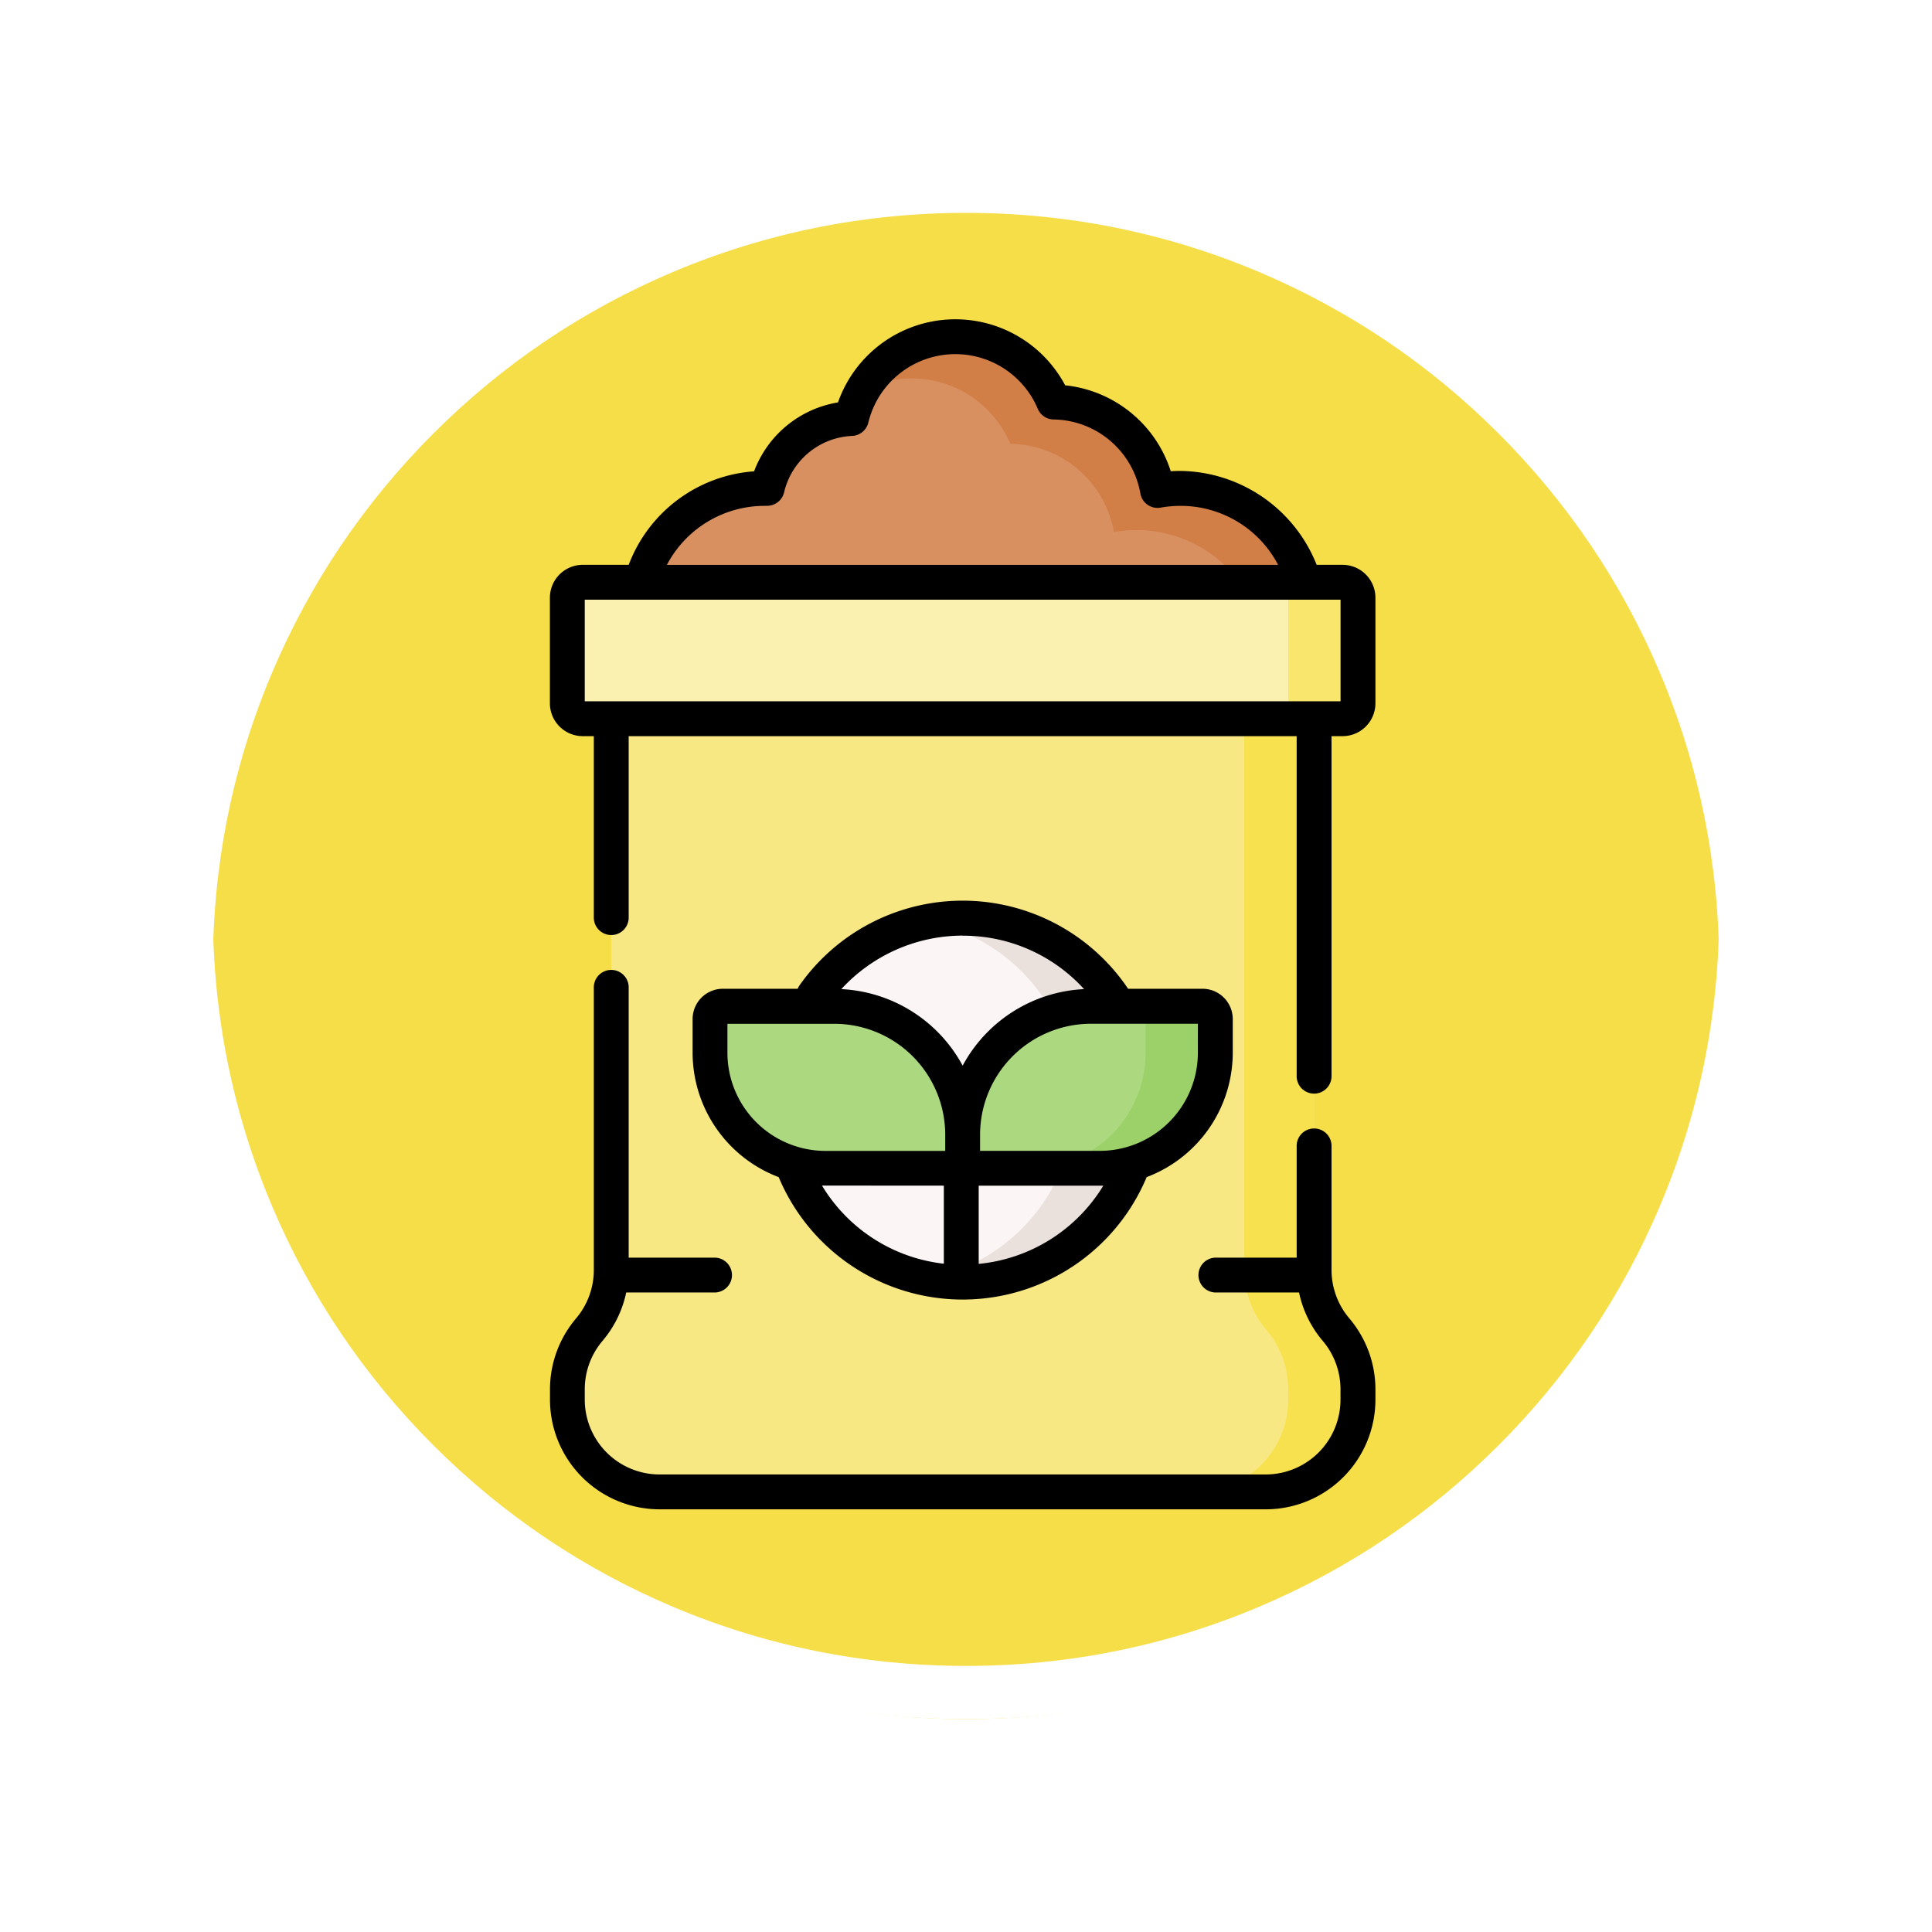 <svg xmlns="http://www.w3.org/2000/svg" xmlns:xlink="http://www.w3.org/1999/xlink" width="108.914" height="108.914" viewBox="0 0 108.914 108.914">
  <defs>
    <filter id="Path_874925" x="0" y="0" width="108.914" height="108.914" filterUnits="userSpaceOnUse">
      <feOffset dy="3" input="SourceAlpha"/>
      <feGaussianBlur stdDeviation="3" result="blur"/>
      <feFlood flood-opacity="0.161"/>
      <feComposite operator="in" in2="blur"/>
      <feComposite in="SourceGraphic"/>
    </filter>
  </defs>
  <g id="Group_1113161" data-name="Group 1113161" transform="translate(5083 3190)">
    <g id="Group_1111495" data-name="Group 1111495" transform="translate(-5882.5 -5136.211)">
      <g id="Group_1107913" data-name="Group 1107913" transform="translate(808.5 1952.211)">
        <g transform="matrix(1, 0, 0, 1, -9, -6)" filter="url(#Path_874925)">
          <g id="Path_874925-2" data-name="Path 874925" transform="translate(9 6)" fill="#f3d82a" opacity="0.859">
            <path d="M 45.457 89.414 C 39.522 89.414 33.766 88.252 28.347 85.96 C 23.113 83.746 18.412 80.577 14.375 76.539 C 10.337 72.502 7.168 67.801 4.954 62.567 C 2.662 57.149 1.5 51.392 1.5 45.457 C 1.5 39.522 2.662 33.766 4.954 28.347 C 7.168 23.113 10.337 18.412 14.375 14.375 C 18.412 10.337 23.113 7.168 28.347 4.954 C 33.766 2.662 39.522 1.5 45.457 1.5 C 51.392 1.5 57.148 2.662 62.566 4.954 C 67.8 7.168 72.502 10.337 76.539 14.375 C 80.576 18.412 83.746 23.113 85.96 28.347 C 88.252 33.766 89.414 39.522 89.414 45.457 C 89.414 51.392 88.252 57.149 85.96 62.567 C 83.746 67.801 80.576 72.502 76.539 76.539 C 72.502 80.577 67.8 83.746 62.566 85.96 C 57.148 88.252 51.392 89.414 45.457 89.414 Z" stroke="none"/>
            <path d="M 45.457 3 C 39.724 3 34.164 4.122 28.932 6.335 C 23.876 8.473 19.335 11.535 15.435 15.435 C 11.535 19.335 8.473 23.876 6.335 28.932 C 4.122 34.164 3 39.724 3 45.457 C 3 51.19 4.122 56.75 6.335 61.982 C 8.473 67.038 11.535 71.579 15.435 75.479 C 19.335 79.379 23.876 82.441 28.932 84.579 C 34.164 86.792 39.724 87.914 45.457 87.914 C 51.19 87.914 56.75 86.792 61.982 84.579 C 67.037 82.441 71.578 79.379 75.478 75.479 C 79.378 71.579 82.44 67.038 84.578 61.982 C 86.791 56.75 87.914 51.19 87.914 45.457 C 87.914 39.724 86.791 34.164 84.578 28.932 C 82.44 23.876 79.378 19.335 75.478 15.435 C 71.578 11.535 67.037 8.473 61.982 6.335 C 56.75 4.122 51.19 3 45.457 3 M 45.457 0 C 70.562 0 90.914 20.352 90.914 45.457 L 90.914 45.457 C 90.914 70.562 70.562 90.914 45.457 90.914 C 20.352 90.914 0 70.562 0 45.457 L 0 45.457 C 0 20.352 20.352 0 45.457 0 Z" stroke="none" fill="#fff"/>
          </g>
        </g>
        <g id="Path_874923" data-name="Path 874923" transform="translate(0 0)" fill="none">
          <path d="M45.457,0A45.457,45.457,0,0,1,90.914,45.457h0A45.457,45.457,0,0,1,0,45.457H0A45.457,45.457,0,0,1,45.457,0Z" stroke="none"/>
          <path d="M 45.457 3 C 39.724 3 34.164 4.122 28.932 6.335 C 23.876 8.473 19.335 11.535 15.435 15.435 C 11.535 19.335 8.473 23.876 6.335 28.932 C 4.122 34.164 3 39.724 3 45.457 C 3 51.19 4.122 56.75 6.335 61.982 C 8.473 67.038 11.535 71.579 15.435 75.479 C 19.335 79.379 23.876 82.441 28.932 84.579 C 34.164 86.792 39.724 87.914 45.457 87.914 C 51.19 87.914 56.75 86.792 61.982 84.579 C 67.037 82.441 71.578 79.379 75.478 75.479 C 79.378 71.579 82.44 67.038 84.578 61.982 C 86.791 56.75 87.914 51.19 87.914 45.457 C 87.914 39.724 86.791 34.164 84.578 28.932 C 82.44 23.876 79.378 19.335 75.478 15.435 C 71.578 11.535 67.037 8.473 61.982 6.335 C 56.75 4.122 51.19 3 45.457 3 M 45.457 0 C 70.562 0 90.914 20.352 90.914 45.457 L 90.914 45.457 C 90.914 70.562 70.562 90.914 45.457 90.914 C 20.352 90.914 0 70.562 0 45.457 L 0 45.457 C 0 20.352 20.352 0 45.457 0 Z" stroke="none" fill="#fff"/>
        </g>
      </g>
    </g>
    <g id="Group_1113160" data-name="Group 1113160" transform="translate(-5130.413 -3172)">
      <path id="Path_901425" data-name="Path 901425" d="M146.413,16.049a7.259,7.259,0,0,0-1.282.116,6.027,6.027,0,0,0-5.845-4.98,6.028,6.028,0,0,0-11.414.928,5.1,5.1,0,0,0-4.75,3.94c-.045,0-.089,0-.134,0a7.217,7.217,0,0,0,0,14.434h23.424s7.217-3.231,7.217-7.217A7.217,7.217,0,0,0,146.413,16.049Z" transform="translate(-32.464 -6.517)" fill="#d99061"/>
      <path id="Path_901426" data-name="Path 901426" d="M230.867,16.049a7.259,7.259,0,0,0-1.282.116,6.027,6.027,0,0,0-5.845-4.98,6.028,6.028,0,0,0-10.779-.661,6.029,6.029,0,0,1,8.323,3.012,6.027,6.027,0,0,1,5.845,4.98,7.215,7.215,0,0,1,7.357,10.993,7.216,7.216,0,0,0-3.62-13.459Z" transform="translate(-116.918 -6.517)" fill="#d17e47"/>
      <path id="Path_901427" data-name="Path 901427" d="M128.01,202.913V171.84H88.388v31.073a5.2,5.2,0,0,1-1.238,3.367,5.2,5.2,0,0,0-1.238,3.367v.583a5.2,5.2,0,0,0,5.2,5.2h34.175a5.2,5.2,0,0,0,5.2-5.2v-.583a5.2,5.2,0,0,0-1.238-3.367A5.2,5.2,0,0,1,128.01,202.913Z" transform="translate(-6.517 -149.324)" fill="#f8e883"/>
      <circle id="Ellipse_11847" data-name="Ellipse 11847" cx="10.259" cy="10.259" r="10.259" transform="translate(91.424 33.76)" fill="#fcf5f5"/>
      <path id="Path_901428" data-name="Path 901428" d="M364.3,206.28a5.2,5.2,0,0,1-1.238-3.367V171.84h-3.931v31.073a5.2,5.2,0,0,0,1.238,3.367,5.2,5.2,0,0,1,1.238,3.367v.583a5.2,5.2,0,0,1-5.2,5.2h3.931a5.2,5.2,0,0,0,5.2-5.2v-.583A5.2,5.2,0,0,0,364.3,206.28Z" transform="translate(-241.573 -149.324)" fill="#f8e14e"/>
      <path id="Path_901429" data-name="Path 901429" d="M242.965,257.656a10.3,10.3,0,0,0-1.965.19,10.258,10.258,0,0,1,0,20.137,10.258,10.258,0,1,0,1.965-20.327Z" transform="translate(-141.283 -223.896)" fill="#ebe1dc"/>
      <path id="Path_901430" data-name="Path 901430" d="M129.616,120.827H86.783a.87.87,0,0,1-.87-.87v-5.952a.87.87,0,0,1,.87-.87h42.833a.87.87,0,0,1,.87.87v5.952A.87.87,0,0,1,129.616,120.827Z" transform="translate(-6.517 -98.311)" fill="#faf0b0"/>
      <path id="Path_901431" data-name="Path 901431" d="M161.538,304.688h-7.732a6.511,6.511,0,0,1-6.511-6.511v-1.9a.723.723,0,0,1,.723-.723H154.3a7.235,7.235,0,0,1,7.235,7.235Z" transform="translate(-59.856 -256.831)" fill="#acd980"/>
      <path id="Path_901432" data-name="Path 901432" d="M256,304.688h7.732a6.511,6.511,0,0,0,6.512-6.511v-1.9a.723.723,0,0,0-.723-.723h-6.286A7.235,7.235,0,0,0,256,302.793Z" transform="translate(-154.318 -256.831)" fill="#acd980"/>
      <path id="Path_901433" data-name="Path 901433" d="M393.378,113.135h-3.931a.87.87,0,0,1,.87.87v5.952a.87.87,0,0,1-.87.87h3.931a.87.87,0,0,0,.87-.87V114A.87.87,0,0,0,393.378,113.135Z" transform="translate(-270.28 -98.311)" fill="#f9e66c"/>
      <path id="Path_901434" data-name="Path 901434" d="M294.732,295.557H290.8a.723.723,0,0,1,.723.723v1.9a6.511,6.511,0,0,1-6.511,6.511h3.93a6.511,6.511,0,0,0,6.511-6.511v-1.9A.723.723,0,0,0,294.732,295.557Z" transform="translate(-179.529 -256.83)" fill="#9cd169"/>
      <path id="Path_901435" data-name="Path 901435" d="M123.1,13.841h-1.462a8.379,8.379,0,0,0-7.688-5.293q-.267,0-.537.018a7.016,7.016,0,0,0-5.953-4.845,7.012,7.012,0,0,0-12.807.965A6.108,6.108,0,0,0,89.924,8.57a8.184,8.184,0,0,0-7.068,5.271H80.266a1.855,1.855,0,0,0-1.853,1.853v5.952A1.855,1.855,0,0,0,80.266,23.5h.623V33.76a.983.983,0,0,0,1.965,0V23.5h37.657V42.637a.983.983,0,1,0,1.965,0V23.5h.622a1.855,1.855,0,0,0,1.853-1.853V15.694a1.855,1.855,0,0,0-1.853-1.853ZM90.525,10.514h.046l.069,0a.985.985,0,0,0,.976-.76,4.126,4.126,0,0,1,3.834-3.18.983.983,0,0,0,.914-.752,5.046,5.046,0,0,1,9.553-.775.983.983,0,0,0,.891.6A5.044,5.044,0,0,1,111.7,9.817a.983.983,0,0,0,1.141.8,6.3,6.3,0,0,1,1.108-.1,6.2,6.2,0,0,1,5.517,3.327H85.008a6.223,6.223,0,0,1,5.517-3.327Zm32.461,11.019H80.378V15.807h42.607v5.727Z"/>
      <path id="Path_901436" data-name="Path 901436" d="M122.476,297.037v-7.022a.983.983,0,0,0-1.965,0v6.33h-4.585a.983.983,0,0,0,0,1.965h4.719a6.188,6.188,0,0,0,1.337,2.729,4.22,4.22,0,0,1,1,2.73v.583a4.221,4.221,0,0,1-4.216,4.216H84.594a4.221,4.221,0,0,1-4.216-4.216v-.583a4.22,4.22,0,0,1,1-2.73,6.184,6.184,0,0,0,1.337-2.729h5.01a.983.983,0,0,0,0-1.965H82.854V281.139a.983.983,0,1,0-1.965,0v15.9a4.22,4.22,0,0,1-1,2.73,6.188,6.188,0,0,0-1.471,4v.583a6.188,6.188,0,0,0,6.181,6.181H118.77a6.188,6.188,0,0,0,6.181-6.181v-.583a6.188,6.188,0,0,0-1.471-4A4.221,4.221,0,0,1,122.476,297.037Z" transform="translate(0 -243.447)"/>
      <path id="Path_901437" data-name="Path 901437" d="M144.647,265.736a11.244,11.244,0,0,0,20.728.036c0-.012.009-.024.013-.036a7.506,7.506,0,0,0,4.856-7.013v-1.9a1.708,1.708,0,0,0-1.706-1.706h-4.194a11.242,11.242,0,0,0-18.526-.187.979.979,0,0,0-.1.187H141.5a1.708,1.708,0,0,0-1.706,1.706v1.9A7.507,7.507,0,0,0,144.647,265.736Zm2.439.476c.066,0,6.871.005,6.871.005v4.4A9.223,9.223,0,0,1,147.087,266.212Zm8.836,4.414v-4.409s6.959,0,7.025,0A9.257,9.257,0,0,1,155.923,270.627Zm12.356-11.9a5.535,5.535,0,0,1-5.529,5.529H156v-.914a6.259,6.259,0,0,1,6.252-6.252h6.027Zm-13.261-6.6a9.2,9.2,0,0,1,6.845,3.011,8.227,8.227,0,0,0-6.845,4.314,8.227,8.227,0,0,0-6.839-4.314A9.293,9.293,0,0,1,155.018,252.121Zm-13.261,4.966h6.027a6.259,6.259,0,0,1,6.252,6.252v.914h-6.749a5.535,5.535,0,0,1-5.529-5.529v-1.636Z" transform="translate(-53.336 -217.377)"/>
    </g>
  </g>
</svg>
